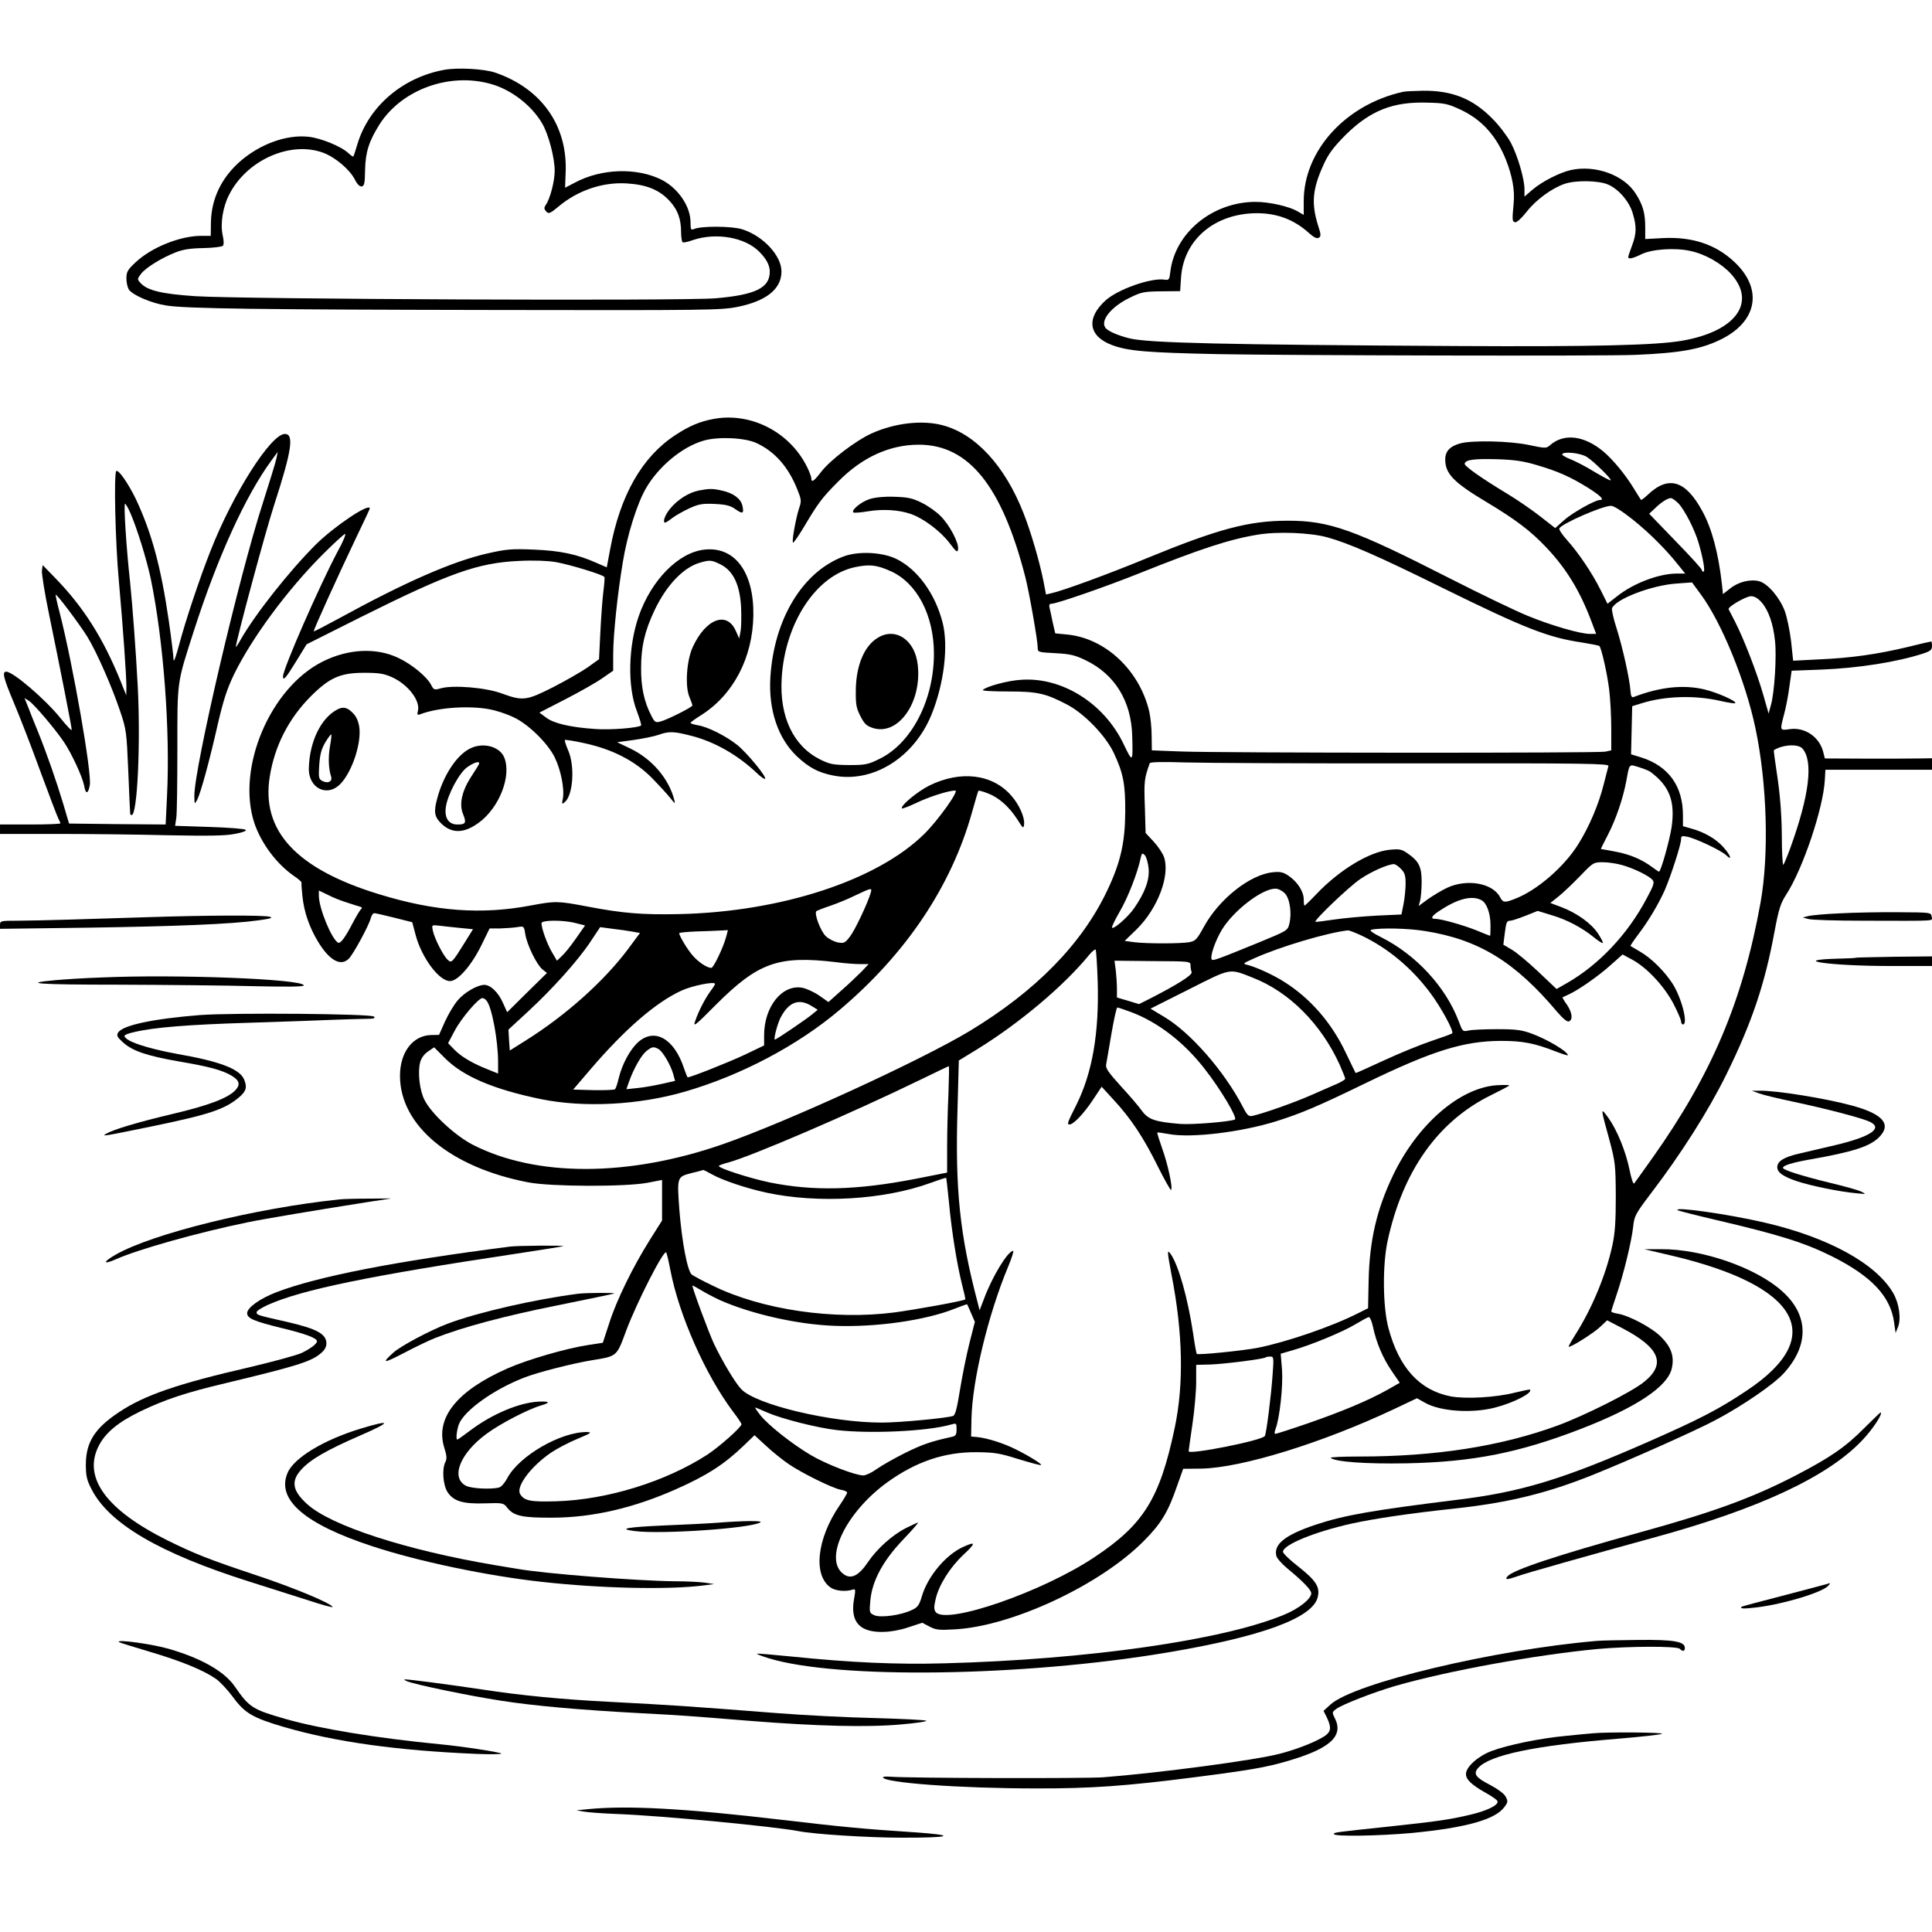 <?xml version="1.0" standalone="no"?>
<!DOCTYPE svg PUBLIC "-//W3C//DTD SVG 20010904//EN"
 "http://www.w3.org/TR/2001/REC-SVG-20010904/DTD/svg10.dtd">
<svg version="1.0" xmlns="http://www.w3.org/2000/svg"
 width="1024pt" height="1024pt" viewBox="0 0 1024 1024"
 preserveAspectRatio="xMidYMid meet">
<g transform="translate(0,1024) scale(0.1,-0.1)"
fill="#000000" stroke="none">
<path d="M2355 9870 c-221 -40 -401 -194 -461 -395 -10 -33 -19 -62 -21 -64
-2 -3 -13 5 -26 17 -38 36 -146 80 -211 87 -117 13 -257 -38 -363 -130 -99
-87 -152 -197 -155 -321 l-1 -74 -50 0 c-112 0 -264 -61 -348 -140 -43 -40
-49 -51 -49 -86 0 -22 6 -49 14 -60 21 -29 119 -71 196 -83 105 -17 492 -22
1750 -24 1116 -2 1190 -1 1277 16 154 31 234 94 235 187 1 84 -97 190 -209
225 -55 17 -217 18 -255 1 -16 -7 -18 -2 -18 35 0 85 -65 180 -151 225 -131
67 -322 62 -464 -15 l-50 -26 3 80 c11 249 -128 446 -373 530 -58 20 -198 28
-270 15z m250 -76 c106 -30 214 -114 269 -209 33 -56 66 -181 66 -250 0 -55
-24 -147 -46 -179 -10 -14 -11 -23 -2 -33 15 -19 21 -17 69 23 102 85 232 129
358 122 107 -6 176 -34 230 -93 43 -47 61 -95 61 -167 0 -26 4 -49 8 -52 5 -3
28 2 53 11 123 42 278 16 354 -62 37 -37 55 -71 55 -105 0 -86 -76 -123 -287
-141 -174 -15 -2501 -5 -2757 11 -178 12 -255 30 -291 70 -18 20 -18 21 2 48
24 32 107 84 183 114 40 16 80 22 148 23 51 1 98 7 103 12 6 6 6 26 -1 57 -13
60 1 150 35 215 93 183 325 286 499 221 65 -25 139 -88 167 -142 13 -26 26
-38 37 -36 13 3 16 18 17 88 2 94 21 153 78 243 119 184 372 275 592 211z"/>
<path d="M7435 9753 c-304 -68 -525 -312 -525 -579 l0 -73 -33 19 c-44 26
-149 50 -222 50 -228 0 -427 -163 -452 -370 -5 -43 -7 -46 -32 -42 -72 10
-245 -51 -311 -110 -105 -95 -91 -190 34 -237 86 -32 185 -40 563 -48 387 -7
2045 -11 2208 -4 247 10 358 31 468 88 184 97 209 266 58 406 -98 92 -223 133
-378 125 l-93 -5 0 61 c0 77 -12 119 -50 179 -62 99 -213 154 -343 126 -60
-13 -155 -62 -204 -104 l-43 -37 0 39 c0 55 -36 178 -73 248 -18 33 -61 90
-97 126 -104 106 -214 150 -370 148 -47 -1 -94 -3 -105 -6z m308 -95 c113 -54
189 -139 240 -268 32 -82 46 -157 40 -223 -9 -98 -8 -101 8 -105 9 -1 33 21
61 56 48 62 131 123 199 147 59 21 184 19 234 -4 56 -25 111 -90 129 -152 21
-70 20 -108 -4 -171 -11 -29 -20 -56 -20 -60 0 -13 22 -9 69 14 56 28 179 36
260 18 80 -17 165 -66 216 -122 137 -152 24 -305 -260 -354 -140 -24 -471 -32
-1195 -28 -1232 7 -1637 16 -1735 41 -63 16 -115 39 -127 57 -26 39 33 111
130 158 61 30 75 33 167 34 l100 1 5 75 c15 199 179 337 401 338 109 0 199
-34 279 -107 25 -22 40 -29 50 -23 12 7 12 17 -3 62 -38 121 -31 196 29 327
26 57 52 91 116 156 131 129 251 177 434 171 92 -2 108 -6 177 -38z"/>
<path d="M3785 8020 c-74 -13 -133 -38 -207 -87 -175 -115 -291 -318 -344
-604 l-18 -96 -53 23 c-106 47 -192 65 -333 71 -120 5 -147 2 -245 -20 -186
-42 -437 -152 -789 -345 -72 -39 -131 -70 -133 -68 -4 3 131 300 226 499 39
81 71 149 71 152 0 32 -188 -94 -287 -192 -139 -139 -319 -366 -398 -504 -13
-24 -25 -41 -25 -38 0 28 155 606 205 759 92 283 104 370 55 370 -74 0 -275
-316 -394 -619 -58 -146 -134 -375 -166 -496 -16 -60 -29 -98 -30 -83 0 15
-11 108 -25 205 -42 289 -91 469 -175 648 -41 84 -93 159 -104 148 -13 -14 -5
-379 14 -583 22 -245 40 -502 40 -563 l-1 -42 -30 75 c-91 225 -196 392 -345
545 l-68 70 -4 -31 c-1 -17 15 -120 38 -230 62 -301 120 -597 120 -612 0 -7
-26 20 -58 60 -79 99 -252 248 -289 248 -23 0 -15 -33 41 -166 30 -71 93 -233
139 -360 47 -127 90 -241 96 -252 6 -11 11 -23 11 -26 0 -3 -72 -6 -160 -6
l-160 0 0 -25 0 -25 303 0 c166 0 431 -3 588 -7 212 -4 303 -3 353 7 43 8 64
16 58 22 -5 5 -92 12 -192 15 l-182 6 6 39 c4 21 6 187 6 369 0 369 -3 343 87
624 126 392 274 717 412 905 l33 45 -7 -35 c-4 -19 -36 -124 -71 -233 -127
-389 -365 -1409 -364 -1556 1 -45 1 -46 15 -20 18 34 65 204 110 404 29 124
48 183 85 260 94 193 283 449 472 638 59 59 112 107 117 107 6 0 -11 -42 -39
-92 -98 -185 -290 -623 -290 -663 0 -27 15 -9 71 82 l54 88 285 143 c473 236
623 289 841 299 78 4 151 1 194 -6 74 -13 252 -67 258 -79 3 -4 0 -38 -5 -77
-5 -38 -12 -135 -16 -215 l-7 -144 -60 -43 c-33 -23 -115 -70 -183 -105 -142
-72 -161 -74 -271 -34 -85 32 -258 46 -324 28 -35 -10 -38 -9 -52 18 -22 43
-103 110 -174 143 -117 56 -266 48 -400 -19 -279 -139 -459 -565 -363 -856 36
-107 117 -216 209 -280 24 -16 42 -32 41 -36 -1 -4 1 -37 5 -73 9 -85 37 -164
82 -239 61 -101 121 -134 164 -91 24 24 107 177 116 214 4 15 12 27 19 27 6 0
54 -11 106 -24 l95 -24 18 -68 c32 -120 124 -244 182 -244 42 0 114 83 167
191 l43 88 55 0 c30 1 71 4 91 7 36 6 36 6 43 -37 9 -57 61 -163 91 -187 l24
-19 -106 -104 -105 -104 -23 51 c-24 54 -65 94 -98 94 -36 0 -106 -40 -141
-82 -19 -22 -49 -72 -67 -111 l-32 -72 -42 -1 c-97 -2 -165 -91 -165 -216 0
-264 268 -486 681 -565 122 -23 513 -24 631 -2 l77 15 0 -107 0 -108 -65 -103
c-89 -142 -175 -316 -215 -441 l-34 -104 -78 -12 c-118 -18 -320 -77 -425
-123 -271 -119 -387 -264 -337 -422 13 -41 14 -58 6 -74 -20 -37 -13 -125 12
-162 32 -47 81 -62 199 -58 94 3 97 2 117 -24 34 -43 80 -53 241 -52 212 1
427 51 651 150 165 73 257 132 361 232 l57 55 61 -56 c34 -32 88 -75 120 -97
74 -50 231 -127 276 -136 19 -3 34 -10 34 -15 0 -5 -18 -36 -40 -68 -122 -178
-142 -374 -45 -437 25 -16 77 -21 112 -10 18 6 19 3 9 -53 -13 -78 5 -129 54
-153 51 -26 146 -23 235 7 l73 24 38 -20 c34 -18 51 -20 134 -15 302 16 769
234 1000 466 94 94 131 155 179 295 l32 90 97 1 c212 4 641 136 1024 317 l118
56 43 -24 c81 -46 247 -57 369 -26 102 26 204 79 187 96 -2 1 -38 -6 -79 -16
-100 -26 -261 -35 -342 -20 -165 33 -273 152 -329 362 -30 112 -32 332 -5 459
80 373 268 638 550 776 49 24 92 47 95 50 3 4 -26 4 -66 2 -197 -14 -420 -207
-550 -478 -86 -180 -124 -343 -129 -555 l-3 -149 -48 -24 c-138 -71 -382 -155
-538 -186 -78 -15 -315 -39 -322 -32 -2 2 -11 50 -19 107 -28 186 -77 362
-119 422 -20 28 -19 15 4 -108 61 -310 66 -583 17 -814 -79 -374 -164 -511
-426 -685 -274 -183 -783 -359 -840 -291 -10 13 -11 27 -1 69 17 75 76 169
149 237 65 61 65 71 -3 40 -93 -42 -189 -158 -219 -262 -14 -47 -22 -58 -52
-72 -57 -28 -167 -43 -200 -28 -26 12 -27 13 -21 79 10 104 67 210 174 322 47
49 82 90 79 90 -4 0 -32 -13 -64 -29 -73 -37 -152 -108 -202 -181 -47 -70 -87
-91 -125 -66 -115 75 5 329 230 491 152 109 302 159 470 158 97 -1 123 -5 224
-37 63 -19 117 -34 119 -31 5 5 -60 46 -134 83 -64 32 -148 59 -203 65 l-34 3
2 95 c4 200 88 551 195 807 19 45 30 82 26 82 -28 0 -111 -136 -155 -255 l-23
-60 -10 40 c-95 360 -120 600 -107 1027 l7 257 98 60 c225 139 458 335 593
500 15 18 31 31 34 28 3 -4 8 -80 11 -169 8 -273 -28 -483 -113 -654 -48 -95
-51 -104 -36 -104 20 0 73 55 120 125 l50 75 64 -70 c90 -97 158 -199 233
-351 36 -72 68 -129 71 -126 10 10 -17 136 -47 219 -16 46 -28 84 -26 85 1 2
29 -2 62 -8 117 -22 383 10 568 68 133 42 219 78 476 203 353 171 517 222 715
223 116 0 178 -12 293 -57 34 -13 62 -22 62 -19 0 19 -108 84 -193 115 -52 19
-82 23 -182 23 -66 0 -134 -3 -151 -7 -31 -7 -32 -6 -53 50 -69 182 -226 351
-408 443 -48 24 -67 38 -55 41 46 11 197 8 286 -7 284 -45 476 -163 699 -428
31 -36 53 -54 62 -51 23 9 18 47 -10 89 -15 20 -25 38 -23 39 2 1 15 7 30 14
49 21 161 99 225 157 l63 56 52 -28 c77 -42 166 -137 216 -230 23 -44 42 -88
42 -97 0 -9 5 -16 10 -16 29 0 -7 141 -55 216 -44 68 -113 136 -174 171 -25
15 -47 28 -49 29 -2 1 16 28 41 61 56 74 108 162 141 236 32 74 86 241 86 268
0 18 4 20 33 14 45 -9 178 -72 205 -97 36 -35 25 -1 -15 43 -39 44 -103 80
-171 98 l-42 12 0 58 c0 154 -76 260 -220 306 l-55 17 3 127 3 128 52 16 c122
38 280 43 415 12 40 -9 76 -15 79 -12 10 10 -96 57 -164 73 -111 26 -235 13
-373 -40 -11 -5 -16 3 -18 30 -4 64 -42 233 -73 331 -17 52 -28 101 -25 109
19 49 210 122 342 131 l82 6 47 -64 c110 -149 237 -460 289 -708 62 -293 73
-670 27 -926 -94 -520 -258 -908 -571 -1350 -51 -71 -95 -134 -99 -138 -5 -4
-15 28 -24 72 -20 99 -67 213 -113 277 -42 57 -42 57 7 -121 30 -113 32 -130
33 -295 0 -134 -4 -195 -18 -260 -34 -158 -109 -338 -200 -480 -19 -30 -33
-56 -32 -58 7 -7 134 73 167 105 l37 35 81 -42 c199 -104 234 -190 113 -286
-66 -53 -313 -177 -457 -230 -301 -110 -646 -164 -1051 -164 -87 0 -154 -3
-151 -7 22 -21 185 -33 402 -29 349 7 594 55 923 182 295 114 462 225 483 322
14 63 -3 112 -57 166 -48 49 -169 113 -229 123 -19 3 -35 8 -35 12 0 3 13 44
29 91 37 109 78 278 87 357 6 58 11 68 96 180 158 207 304 437 398 628 134
272 204 478 255 756 23 123 33 152 62 197 88 135 197 458 205 609 l3 53 283 0
282 0 0 31 0 30 -62 -1 c-35 -1 -163 -1 -285 -1 l-221 1 -7 28 c-18 84 -98
140 -181 127 -51 -7 -51 -8 -28 79 9 33 22 99 28 146 l12 85 159 6 c197 8 399
40 538 85 39 13 47 20 47 40 0 13 -2 24 -4 24 -3 0 -60 -13 -128 -30 -159 -38
-300 -58 -468 -65 l-136 -7 -11 104 c-7 57 -22 129 -34 161 -28 72 -89 143
-134 156 -47 13 -112 -3 -156 -39 l-37 -29 -6 57 c-19 163 -53 291 -103 382
-89 165 -180 192 -290 87 -18 -17 -34 -29 -36 -26 -2 2 -18 29 -37 59 -44 73
-110 153 -162 197 -102 85 -209 98 -283 33 -19 -17 -24 -17 -110 1 -102 22
-301 26 -365 9 -55 -15 -80 -42 -80 -85 0 -76 44 -122 222 -228 151 -91 230
-150 314 -239 106 -112 178 -230 239 -392 l25 -66 -33 0 c-50 0 -207 45 -330
96 -62 25 -247 114 -412 198 -510 260 -638 306 -859 306 -208 0 -369 -43 -751
-200 -198 -82 -442 -171 -501 -184 l-30 -7 -13 68 c-21 106 -67 264 -107 365
-98 249 -253 418 -428 464 -108 29 -255 12 -378 -44 -83 -38 -218 -141 -265
-202 -40 -52 -53 -60 -53 -35 0 9 -11 37 -24 63 -92 183 -296 287 -491 252z
m226 -129 c96 -45 166 -125 213 -240 24 -60 25 -66 11 -106 -17 -53 -39 -174
-32 -181 3 -3 30 36 61 88 72 121 92 149 179 236 126 128 272 195 427 195 264
0 440 -218 564 -700 20 -76 66 -338 66 -374 0 -26 1 -26 93 -31 78 -4 104 -10
160 -37 155 -74 243 -216 248 -401 4 -145 3 -145 -47 -41 -104 215 -326 353
-541 338 -71 -4 -185 -35 -204 -54 -5 -5 56 -8 134 -8 156 0 199 -10 312 -69
92 -48 204 -164 248 -256 51 -109 62 -166 61 -315 -1 -161 -25 -266 -94 -412
-135 -286 -379 -535 -731 -748 -261 -157 -970 -482 -1309 -600 -501 -174 -990
-174 -1325 -2 -93 48 -219 165 -255 237 -26 50 -37 147 -23 200 6 22 21 43 42
57 l32 22 57 -57 c96 -97 258 -166 511 -218 228 -46 517 -31 761 40 297 86
598 245 820 433 353 298 593 657 702 1048 17 61 32 112 34 114 2 2 25 -4 50
-14 58 -22 112 -70 156 -138 31 -49 33 -51 36 -25 4 36 -27 105 -68 151 -100
115 -269 135 -435 53 -64 -32 -156 -109 -144 -121 3 -2 37 11 75 29 66 32 172
66 207 66 22 0 -91 -158 -164 -230 -249 -246 -759 -413 -1299 -425 -197 -4
-297 4 -486 40 -157 30 -171 30 -299 6 -262 -50 -510 -32 -808 60 -437 134
-624 336 -577 624 26 162 100 306 216 423 100 100 157 126 284 126 78 0 104
-4 147 -23 85 -38 152 -125 138 -179 -5 -21 -3 -23 12 -18 100 39 285 49 393
21 35 -9 85 -27 111 -41 75 -38 174 -136 209 -208 33 -67 53 -169 43 -220 -6
-28 -5 -30 10 -18 45 37 55 193 18 276 -12 27 -19 51 -17 54 3 2 49 -5 103
-17 148 -32 266 -92 357 -183 39 -40 84 -89 99 -108 24 -31 27 -32 21 -10 -29
113 -118 217 -232 272 l-71 34 88 12 c49 7 108 19 131 27 56 20 81 19 174 -5
123 -31 247 -102 348 -198 21 -20 40 -33 43 -30 10 10 -96 138 -148 180 -61
48 -156 96 -209 104 -21 4 -38 9 -38 13 1 3 26 22 57 41 170 108 273 304 276
530 3 227 -98 364 -258 347 -138 -14 -283 -161 -350 -354 -55 -159 -60 -370
-10 -501 15 -40 26 -75 23 -77 -13 -13 -163 -25 -242 -19 -134 9 -222 30 -262
61 l-35 26 138 71 c76 39 164 89 195 111 l58 40 0 85 c0 104 23 323 51 490 23
143 75 308 121 389 67 118 195 224 309 256 78 22 220 15 280 -14z m4398 -72
c35 -21 135 -119 128 -125 -2 -2 -41 18 -86 45 -45 28 -102 57 -127 67 -24 9
-44 21 -44 25 0 18 95 9 129 -12z m-264 -44 c110 -32 178 -62 273 -121 66 -42
88 -64 62 -64 -26 0 -148 -69 -190 -107 l-47 -42 -82 64 c-45 35 -121 87 -169
116 -144 87 -233 150 -229 162 7 21 50 26 172 23 93 -3 140 -10 210 -31z m750
-202 c33 -34 88 -140 109 -214 23 -80 35 -149 25 -149 -5 0 -9 4 -9 9 0 6 -63
75 -140 154 l-139 144 32 30 c34 33 65 52 83 53 6 0 24 -12 39 -27z m-8205
-50 c36 -82 87 -247 109 -350 68 -330 104 -807 86 -1156 l-7 -147 -256 2 -256
3 -31 105 c-36 120 -88 269 -135 385 -18 44 -41 101 -51 128 l-19 47 24 -15
c27 -18 138 -148 185 -218 40 -59 98 -184 107 -231 8 -47 21 -46 30 2 12 61
-89 638 -159 912 -14 52 -23 96 -22 98 5 6 130 -161 168 -223 50 -81 131 -267
173 -392 34 -100 35 -112 44 -321 5 -119 9 -220 10 -224 0 -5 4 -8 8 -8 30 0
48 377 32 685 -10 190 -28 427 -40 545 -22 202 -35 420 -27 420 3 0 16 -21 27
-47z m7963 -36 c90 -72 179 -161 245 -245 l34 -42 -44 0 c-95 0 -230 -51 -318
-121 l-50 -39 -36 72 c-46 92 -117 197 -178 265 -26 29 -45 57 -41 63 16 26
226 118 273 119 14 1 58 -27 115 -72z m-1618 -95 c113 -31 269 -99 615 -270
429 -211 555 -261 733 -287 49 -8 91 -16 94 -19 11 -11 42 -148 52 -231 6 -50
11 -142 11 -206 l0 -116 -32 -7 c-40 -8 -2039 -7 -2248 1 l-155 6 -1 76 c0 42
-6 101 -13 131 -52 218 -233 388 -436 407 l-62 6 -13 56 c-6 31 -14 66 -17 79
-4 15 -1 22 10 22 28 0 287 90 467 162 322 129 478 180 625 204 106 18 280 11
370 -14z m-3215 -144 c67 -34 102 -109 108 -228 2 -49 1 -106 -3 -126 l-7 -38
-18 40 c-47 107 -159 65 -228 -85 -33 -71 -42 -208 -18 -265 9 -21 16 -42 16
-45 0 -9 -137 -78 -172 -86 -24 -6 -29 -2 -46 32 -38 73 -55 153 -54 253 0
113 19 195 71 305 63 133 153 228 242 253 51 15 61 14 109 -10z m5518 -202
c36 -42 61 -114 70 -204 9 -83 -3 -271 -21 -336 l-13 -48 -28 98 c-32 114
-105 302 -150 389 -17 33 -32 63 -34 66 -6 12 92 69 119 69 18 0 37 -11 57
-34z m215 -773 c59 -67 37 -248 -63 -525 -18 -49 -35 -90 -38 -92 -4 -2 -8 69
-8 158 -1 106 -9 210 -23 305 -12 79 -21 144 -19 145 48 30 128 34 151 9z
m-2061 -79 c918 1 1037 -1 1033 -14 -2 -8 -13 -52 -25 -97 -26 -105 -77 -225
-134 -316 -74 -120 -218 -245 -334 -290 -57 -23 -66 -22 -82 9 -40 74 -175 97
-279 49 -30 -14 -76 -42 -103 -61 l-49 -36 8 28 c4 16 8 61 8 101 0 80 -15
109 -76 151 -30 21 -42 23 -94 18 -108 -11 -265 -106 -388 -235 -32 -34 -60
-61 -63 -61 -2 0 -4 15 -4 34 0 40 -33 92 -80 124 -28 19 -44 23 -82 19 -121
-11 -286 -141 -367 -289 -38 -69 -45 -76 -79 -82 -48 -8 -222 -8 -289 0 l-52
7 64 62 c111 110 177 283 145 381 -7 21 -32 58 -55 83 l-43 46 -4 140 c-5 134
-3 148 26 230 2 6 67 8 182 4 99 -3 646 -6 1216 -5z m1257 -46 c100 -75 130
-154 111 -291 -10 -68 -57 -237 -67 -237 -2 0 -19 11 -36 24 -55 41 -116 67
-194 82 -41 8 -76 14 -78 14 -1 0 15 33 36 73 43 82 82 197 99 289 17 93 13
88 66 72 26 -8 54 -19 63 -26z m-2661 -512 c5 -60 -19 -126 -77 -210 -31 -45
-108 -113 -117 -103 -3 3 15 41 40 84 43 73 94 203 111 282 6 30 9 32 23 18 8
-9 17 -40 20 -71z m2513 18 c65 -19 140 -57 158 -78 11 -13 6 -29 -32 -99
-100 -189 -252 -350 -421 -447 l-56 -32 -97 92 c-53 50 -116 103 -141 117
l-44 26 7 56 c8 64 11 71 30 71 8 0 44 12 80 26 l65 26 72 -22 c83 -24 163
-67 226 -118 23 -19 45 -33 47 -30 3 3 -9 25 -25 50 -36 54 -111 108 -194 140
l-59 22 44 35 c24 19 75 68 114 108 69 72 71 73 121 73 28 0 75 -7 105 -16z
m-1176 -19 c20 -20 25 -34 25 -78 0 -29 -5 -78 -11 -109 l-11 -55 -132 -6
c-72 -4 -174 -13 -226 -21 -52 -8 -96 -13 -98 -12 -8 9 181 189 238 227 59 40
145 78 178 79 7 0 24 -11 37 -25z m-2810 -127 c-16 -55 -84 -199 -110 -232
-26 -34 -32 -37 -64 -31 -20 4 -48 18 -64 33 -28 27 -63 120 -50 133 5 3 37
16 73 28 36 12 97 37 135 56 85 40 88 41 80 13z m2195 -3 c27 -28 38 -108 23
-164 -8 -33 -15 -36 -153 -93 -227 -93 -250 -101 -257 -94 -12 12 17 98 53
158 62 102 213 218 284 218 15 0 36 -11 50 -25z m-4970 -49 c30 -10 62 -20 70
-22 9 -3 11 -8 4 -12 -5 -4 -25 -37 -44 -73 -41 -79 -66 -113 -79 -105 -35 22
-101 183 -101 249 l0 27 48 -23 c26 -14 72 -32 102 -41z m6012 13 c28 -15 48
-70 48 -134 0 -30 -1 -55 -2 -55 -2 0 -34 13 -73 29 -70 28 -187 61 -218 61
-29 0 -19 17 31 48 92 60 165 77 214 51z m-4799 -122 l48 -12 -49 -70 c-27
-39 -61 -81 -75 -93 l-25 -24 -27 46 c-26 45 -55 125 -55 153 0 17 116 18 183
0z m-617 -25 l71 -7 -41 -66 c-70 -113 -73 -115 -93 -96 -23 20 -71 114 -79
155 -6 30 -6 30 32 26 22 -3 71 -8 110 -12z m917 -20 l39 -7 -63 -85 c-127
-170 -331 -353 -546 -487 l-81 -51 -4 55 -3 56 104 96 c131 121 268 274 332
372 l50 75 67 -9 c37 -4 84 -11 105 -15z m496 -27 c-16 -58 -67 -165 -79 -165
-22 0 -68 30 -98 65 -28 31 -72 105 -72 119 0 3 39 7 88 9 48 1 106 4 129 5
l41 2 -9 -35z m3368 6 c139 -66 265 -171 364 -304 57 -76 126 -203 116 -214
-3 -3 -52 -21 -109 -40 -57 -19 -170 -65 -252 -103 -83 -38 -150 -69 -151 -67
-1 1 -24 49 -52 107 -75 159 -189 290 -328 377 -55 35 -144 76 -190 88 -30 7
-30 8 31 35 134 61 389 137 499 149 6 0 38 -12 72 -28z m-2783 -141 c44 -6
100 -10 125 -10 l45 0 -39 -41 c-22 -22 -70 -68 -107 -100 l-67 -60 -50 35
c-28 19 -68 37 -90 41 -106 18 -201 -101 -201 -252 l0 -54 -102 -49 c-83 -39
-286 -120 -303 -120 -2 0 -11 22 -20 49 -52 157 -156 215 -243 137 -43 -39
-85 -117 -103 -192 -6 -27 -15 -53 -19 -57 -4 -4 -55 -6 -114 -5 l-108 3 94
110 c182 212 345 353 481 415 57 26 177 50 177 35 0 -3 -11 -21 -24 -38 -28
-38 -63 -105 -81 -158 -13 -35 -2 -27 108 84 226 226 332 264 641 227z m1876
-17 c0 -12 3 -28 6 -36 5 -15 -80 -68 -225 -142 l-54 -27 -59 18 -58 17 0 46
c0 25 -3 69 -6 97 l-7 52 202 -2 c199 -1 201 -1 201 -23z m330 -65 c193 -75
362 -245 460 -460 16 -37 30 -71 30 -75 0 -5 -17 -15 -38 -25 -20 -9 -82 -36
-137 -60 -92 -41 -254 -98 -315 -112 -22 -5 -29 1 -54 50 -99 189 -277 392
-415 474 l-73 44 203 102 c228 115 212 112 339 62z m-4061 -122 c28 -33 61
-211 61 -327 l0 -59 -52 21 c-82 32 -143 68 -179 105 l-34 35 35 66 c34 65
126 173 147 173 6 0 16 -6 22 -14z m1721 -27 l34 -21 -29 -24 c-37 -30 -190
-134 -198 -134 -8 0 12 79 29 114 43 84 97 106 164 65z m1697 -34 c142 -54
278 -159 387 -299 87 -111 177 -263 161 -270 -33 -12 -227 -28 -290 -23 -132
11 -169 23 -203 70 -16 23 -67 82 -112 131 -67 74 -81 94 -77 115 3 14 15 88
28 163 13 76 27 138 31 138 4 0 38 -11 75 -25z m-2507 -195 c22 -12 64 -83 78
-132 l10 -37 -71 -16 c-40 -9 -98 -19 -130 -22 l-57 -6 14 40 c25 70 65 140
92 162 30 24 38 25 64 11z m1537 -237 c-4 -82 -7 -209 -7 -283 l0 -135 -167
-33 c-315 -61 -542 -66 -774 -19 -109 23 -269 75 -269 87 0 3 21 11 48 18 124
33 650 259 1022 440 80 39 147 71 149 71 2 1 1 -65 -2 -146z m-1254 -427 c55
-31 178 -73 288 -97 273 -59 625 -39 873 52 44 16 80 28 81 26 1 -1 8 -60 15
-132 14 -152 42 -325 69 -433 11 -42 19 -78 17 -79 -7 -8 -262 -54 -374 -69
-324 -42 -705 14 -965 142 -51 24 -100 51 -110 58 -23 18 -52 169 -66 341 -13
177 -13 177 62 197 34 8 63 16 65 17 2 0 22 -10 45 -23z m-220 -507 c46 -241
187 -558 333 -752 24 -31 44 -61 44 -66 0 -15 -117 -119 -181 -161 -221 -143
-531 -239 -799 -247 -139 -4 -171 2 -193 38 -24 39 57 147 164 220 31 21 94
54 140 73 72 30 79 35 50 36 -139 1 -359 -126 -422 -244 -13 -25 -32 -47 -44
-50 -41 -11 -146 -6 -175 9 -83 43 -32 172 108 275 71 53 219 130 290 151 52
15 46 23 -14 20 -102 -5 -246 -66 -359 -151 -36 -27 -68 -50 -71 -50 -9 0 -3
52 9 83 31 74 188 185 347 246 68 27 261 76 355 91 138 23 132 17 185 160 57
151 198 427 211 412 3 -4 13 -46 22 -93z m263 -160 c165 -73 409 -129 605
-136 221 -9 486 29 640 91 35 14 64 24 65 23 1 -1 10 -22 21 -47 l20 -46 -29
-114 c-16 -63 -38 -174 -50 -247 -16 -100 -25 -134 -37 -138 -39 -12 -285 -35
-378 -35 -268 0 -668 95 -745 178 -32 34 -99 146 -143 238 -27 57 -115 294
-115 310 0 2 19 -8 42 -22 22 -14 70 -39 104 -55z m3461 -141 c18 -85 52 -165
99 -234 l43 -63 -65 -37 c-101 -57 -243 -116 -422 -178 -90 -31 -168 -56 -173
-56 -5 0 -4 12 2 27 22 59 40 228 34 313 l-7 85 62 18 c102 29 265 97 332 137
35 21 68 39 73 39 6 1 16 -23 22 -51z m-532 -255 c-7 -105 -33 -312 -41 -324
-14 -24 -404 -101 -404 -81 0 4 9 68 20 142 11 74 20 176 20 226 l0 90 78 2
c75 3 283 29 291 38 2 2 13 4 24 4 18 0 19 -5 12 -97z m-2680 -199 c78 -34
266 -82 373 -94 178 -20 477 -6 600 29 32 9 32 9 32 -25 0 -29 -4 -35 -27 -40
-109 -24 -155 -40 -246 -85 -56 -28 -123 -66 -150 -85 -26 -19 -58 -34 -71
-34 -43 0 -198 60 -279 108 -101 60 -223 157 -266 210 -18 23 -31 42 -28 42 2
0 31 -12 62 -26z"/>
<path d="M3703 7640 c-53 -11 -112 -48 -152 -97 -27 -33 -41 -73 -25 -73 3 0
20 11 38 25 17 13 58 36 90 51 49 22 68 26 134 23 61 -3 84 -9 110 -28 39 -27
46 -24 37 18 -8 37 -47 67 -106 80 -50 12 -68 12 -126 1z"/>
<path d="M4610 7595 c-45 -14 -100 -59 -87 -71 3 -3 38 -1 78 6 78 13 165 8
229 -15 65 -23 153 -89 201 -151 38 -50 44 -55 47 -35 5 33 -45 129 -93 176
-22 23 -68 55 -101 71 -49 24 -73 29 -144 31 -53 2 -102 -3 -130 -12z"/>
<path d="M4472 7291 c-218 -81 -370 -332 -389 -642 -10 -172 40 -321 140 -417
64 -60 112 -86 191 -102 209 -43 429 92 523 322 66 162 91 363 59 488 -39 153
-133 282 -244 337 -75 37 -202 43 -280 14z m248 -78 c140 -62 230 -234 230
-438 0 -245 -118 -474 -288 -557 -61 -30 -74 -33 -162 -33 -85 1 -101 4 -154
30 -141 71 -215 226 -203 429 17 294 183 547 389 590 76 16 115 12 188 -21z"/>
<path d="M4653 6860 c-72 -43 -115 -146 -117 -275 -1 -77 2 -97 24 -140 21
-41 32 -52 65 -63 135 -45 263 136 239 336 -15 131 -118 199 -211 142z"/>
<path d="M1785 6478 c-85 -46 -144 -170 -148 -307 -4 -110 99 -160 170 -83 61
66 110 216 97 300 -5 31 -16 56 -35 74 -29 30 -52 34 -84 16z m-36 -193 c-10
-58 -8 -119 6 -161 8 -26 -17 -39 -47 -23 -19 10 -20 18 -16 84 4 56 11 84 32
120 15 25 30 45 32 42 2 -2 -1 -30 -7 -62z"/>
<path d="M2492 6273 c-72 -35 -144 -145 -176 -270 -18 -68 -13 -94 25 -130 56
-52 119 -50 196 6 110 80 176 250 135 348 -25 57 -112 80 -180 46z m48 -79 c0
-4 -18 -33 -39 -65 -52 -78 -69 -150 -47 -203 19 -47 15 -56 -29 -56 -47 0
-70 34 -62 92 9 66 72 184 115 213 35 24 62 32 62 19z"/>
<path d="M9750 5399 c-74 -3 -148 -10 -165 -14 l-30 -8 30 -8 c16 -5 146 -9
290 -9 407 -1 367 -3 363 22 -3 22 -5 22 -178 23 -96 1 -236 -2 -310 -6z"/>
<path d="M790 5379 c-129 -4 -318 -10 -420 -13 -102 -3 -227 -6 -277 -6 -89 0
-93 -1 -93 -22 l0 -21 457 6 c480 7 770 19 913 39 64 9 79 13 60 19 -31 9
-330 8 -640 -2z"/>
<path d="M9837 5164 c-1 -2 -43 -4 -92 -5 -271 -7 -43 -39 274 -39 l221 0 0
26 0 25 -200 -2 c-110 -2 -202 -4 -203 -5z"/>
<path d="M534 5059 c-89 -3 -196 -10 -239 -14 -189 -17 -94 -24 335 -24 250
-1 573 -4 718 -8 177 -4 262 -3 262 4 0 34 -675 60 -1076 42z"/>
<path d="M1060 4860 c-250 -20 -410 -54 -434 -93 -9 -15 -5 -24 25 -51 50 -46
126 -72 298 -102 159 -27 229 -46 278 -75 43 -26 48 -47 21 -77 -39 -42 -144
-82 -337 -127 -177 -42 -309 -81 -348 -104 -28 -16 -17 -14 242 39 305 63 386
90 462 154 38 32 44 54 27 94 -23 56 -126 96 -355 136 -164 30 -279 69 -279
96 0 5 21 13 48 19 109 26 286 40 607 50 187 6 392 13 455 16 63 2 140 5 170
5 43 0 51 3 42 12 -15 15 -744 21 -922 8z"/>
<path d="M9323 4445 c21 -8 104 -28 185 -45 174 -37 366 -87 405 -107 68 -34
-1 -79 -188 -123 -71 -17 -158 -37 -192 -45 -78 -18 -113 -40 -113 -71 0 -29
31 -50 108 -76 70 -23 226 -55 307 -62 59 -6 59 -6 28 9 -17 8 -89 28 -160 45
-152 37 -253 69 -253 80 0 13 49 28 145 45 223 39 314 68 363 116 70 69 24
124 -141 169 -138 38 -404 81 -491 79 l-41 0 38 -14z"/>
<path d="M1800 3883 c-444 -46 -994 -182 -1187 -293 -70 -40 -68 -55 2 -24
120 53 433 141 695 195 91 19 385 68 640 108 l125 19 -120 -1 c-66 0 -136 -2
-155 -4z"/>
<path d="M8891 3826 c3 -3 93 -26 200 -51 338 -79 473 -121 621 -195 207 -104
308 -211 327 -348 l8 -57 12 30 c19 44 7 127 -25 182 -91 156 -344 295 -681
373 -189 44 -480 86 -462 66z"/>
<path d="M2705 3633 c-611 -78 -1024 -159 -1240 -242 -88 -34 -155 -82 -155
-111 0 -28 37 -43 183 -79 125 -30 187 -53 187 -70 0 -13 -31 -37 -79 -61 -25
-12 -149 -46 -276 -76 -383 -88 -560 -149 -693 -238 -129 -85 -176 -159 -177
-276 0 -63 5 -84 29 -131 93 -185 363 -342 841 -493 99 -31 239 -76 312 -99
72 -24 129 -39 126 -34 -13 22 -210 103 -402 167 -250 83 -333 116 -474 186
-324 161 -449 333 -364 500 36 71 104 127 222 184 129 62 239 99 455 150 370
89 449 113 500 157 20 16 30 34 30 52 0 51 -50 78 -210 115 -155 35 -160 36
-160 51 0 7 27 24 60 39 179 80 536 154 1315 271 132 20 245 38 250 40 13 5
-241 3 -280 -2z"/>
<path d="M8860 3585 c678 -160 828 -429 400 -714 -149 -100 -250 -152 -520
-271 -457 -201 -678 -268 -1015 -309 -451 -56 -597 -81 -751 -132 -162 -54
-225 -104 -209 -166 3 -12 28 -41 57 -65 87 -72 128 -115 128 -133 0 -29 -65
-81 -143 -113 -322 -135 -1044 -238 -1802 -258 -255 -7 -494 4 -810 36 -99 10
-182 17 -183 15 -2 -2 26 -13 62 -24 364 -112 1349 -98 2111 30 501 84 772
183 799 293 14 54 -9 89 -104 164 -44 34 -80 69 -80 77 0 37 165 105 361 149
122 27 312 55 554 81 277 30 482 80 720 175 186 74 550 236 655 292 143 75
312 191 365 250 135 149 132 308 -9 434 -138 125 -426 225 -643 223 l-88 0
145 -34z"/>
<path d="M3065 3383 c-232 -30 -530 -98 -690 -158 -94 -35 -253 -120 -290
-154 -65 -59 -54 -59 56 -2 63 33 138 69 167 80 141 56 370 117 640 171 163
33 302 62 307 64 12 5 -149 4 -190 -1z"/>
<path d="M9880 2670 c-99 -100 -178 -154 -362 -250 -230 -119 -435 -194 -823
-301 -446 -123 -676 -200 -705 -234 -16 -19 -3 -19 51 0 46 17 398 116 719
204 562 153 928 324 1111 518 55 58 109 140 97 147 -1 1 -41 -37 -88 -84z"/>
<path d="M1915 2669 c-197 -59 -358 -156 -391 -236 -60 -141 91 -271 448 -388
245 -81 609 -157 898 -189 314 -35 674 -43 860 -19 l55 7 -45 7 c-25 4 -99 8
-165 8 -198 2 -688 40 -835 66 -14 2 -68 11 -120 20 -467 79 -865 208 -991
322 -79 71 -88 122 -33 183 50 55 133 103 314 182 166 72 167 86 5 37z"/>
<path d="M3800 2169 c-52 -4 -176 -10 -275 -14 -202 -9 -254 -18 -161 -30 140
-18 612 14 666 46 18 10 -91 9 -230 -2z"/>
<path d="M9685 1845 c-5 -2 -109 -29 -230 -61 -121 -31 -222 -58 -224 -60 -12
-11 12 -12 84 -3 143 18 347 80 376 115 12 14 11 15 -6 9z"/>
<path d="M8465 1543 c-543 -46 -1290 -224 -1414 -338 l-36 -33 18 -36 c22 -47
22 -69 -1 -89 -31 -28 -147 -76 -248 -102 -133 -35 -641 -102 -936 -125 -97
-7 -1022 -5 -1130 3 -21 2 -38 0 -38 -3 0 -29 409 -59 810 -59 292 -1 481 13
840 59 296 38 382 53 494 86 227 66 300 133 250 229 -14 28 -14 30 8 47 30 23
199 89 313 122 281 81 745 165 1073 196 166 15 420 16 435 1 16 -16 27 -14 27
5 0 34 -61 44 -247 42 -98 -1 -196 -3 -218 -5z"/>
<path d="M630 1537 c3 -3 77 -26 165 -52 165 -49 281 -96 349 -143 21 -14 62
-58 91 -97 63 -86 105 -110 272 -159 272 -79 597 -124 1018 -142 77 -3 136 -2
132 2 -7 7 -207 38 -324 49 -331 32 -638 82 -819 134 -175 50 -193 61 -270
173 -55 79 -174 147 -343 197 -90 27 -286 54 -271 38z"/>
<path d="M2155 1330 c36 -17 336 -79 500 -104 171 -27 419 -49 735 -66 227
-12 253 -14 585 -41 352 -28 619 -35 799 -19 82 7 142 16 135 20 -8 4 -131 10
-274 14 -143 3 -375 15 -515 26 -487 38 -551 42 -890 60 -253 13 -463 33 -679
66 -173 26 -389 54 -406 53 -5 0 -1 -4 10 -9z"/>
<path d="M8440 1053 c-19 -1 -84 -8 -145 -14 -131 -12 -306 -48 -390 -80 -70
-26 -135 -84 -135 -121 0 -30 28 -57 104 -100 33 -18 61 -38 63 -45 7 -20 -56
-51 -147 -72 -105 -25 -174 -35 -427 -62 -293 -31 -293 -31 -293 -40 0 -14
240 -10 415 6 287 28 441 71 489 138 19 26 19 30 6 55 -9 16 -43 41 -85 63
-74 38 -88 58 -60 89 62 69 304 119 748 155 108 9 210 20 225 25 26 8 -290 11
-368 3z"/>
<path d="M3115 651 l-60 -6 40 -7 c22 -4 105 -10 185 -13 231 -9 825 -66 950
-90 84 -17 374 -35 546 -35 272 -1 301 13 63 29 -273 18 -374 28 -699 66 -511
60 -814 77 -1025 56z"/>
</g>
</svg>
